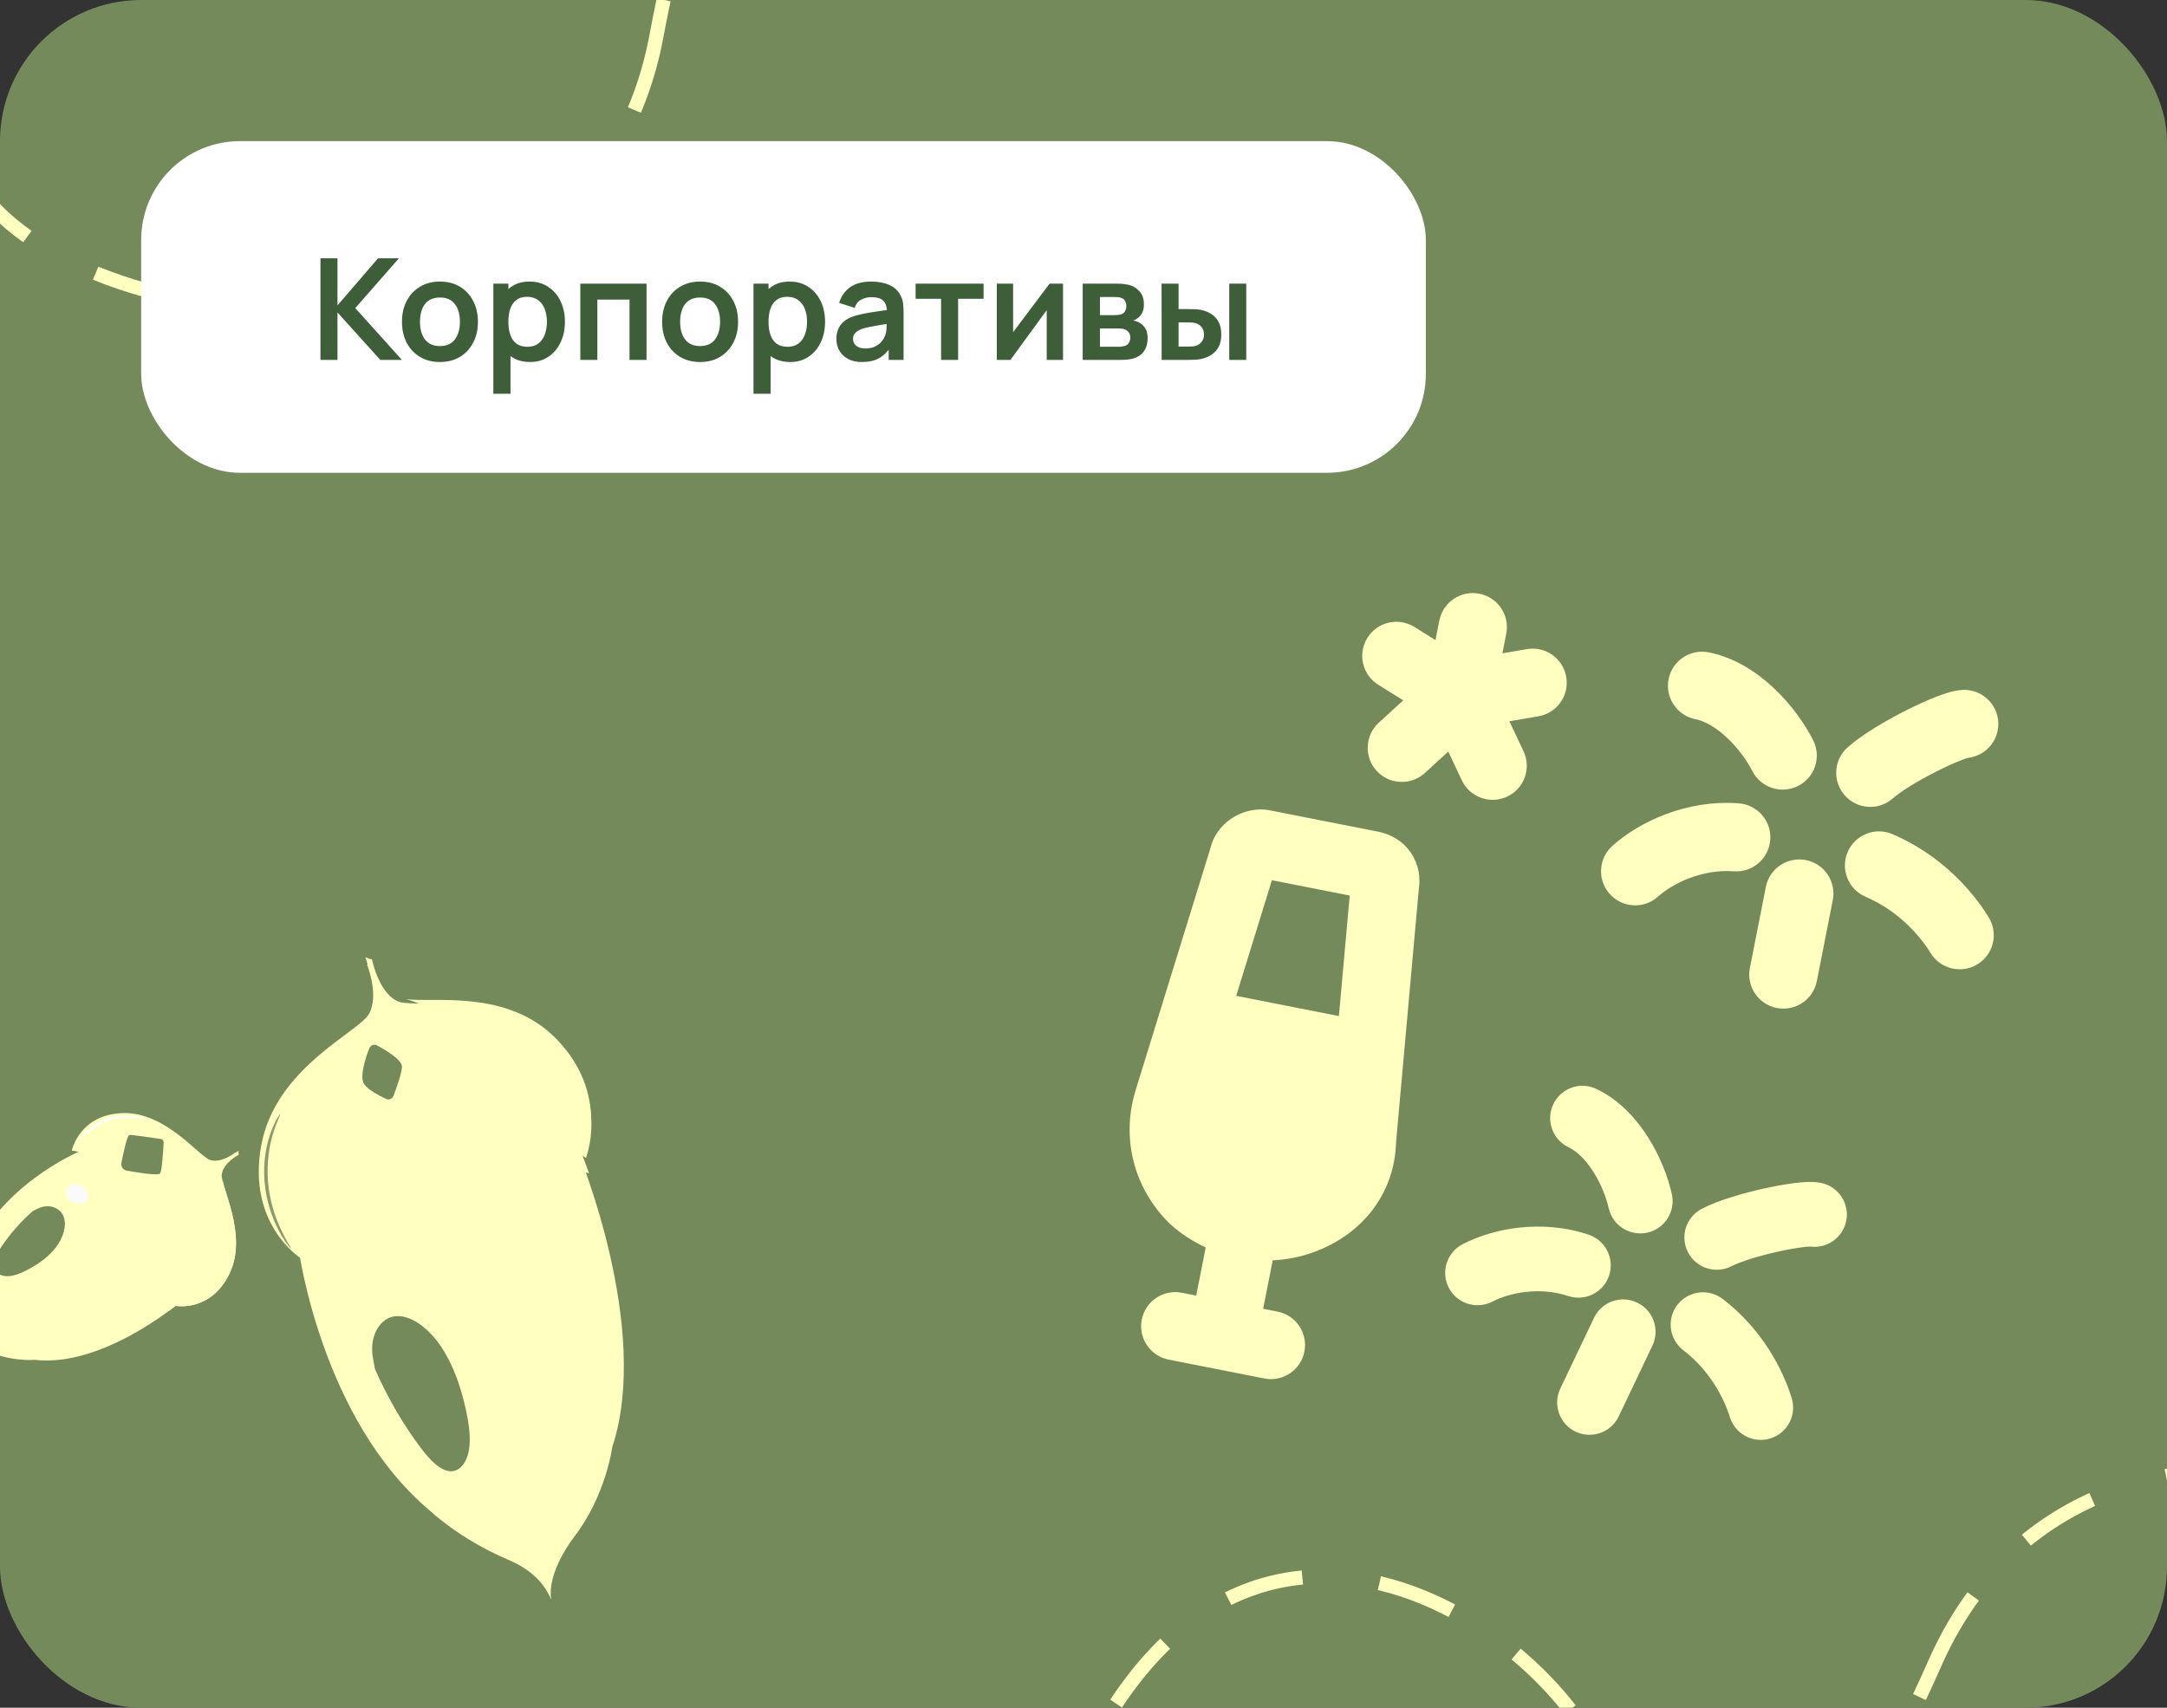 <svg width="307" height="242" viewBox="0 0 307 242" fill="none" xmlns="http://www.w3.org/2000/svg">
<rect x="0" y="0" width="307" height="242" fill="#333333" stroke="none"/>
<g clip-path="url(#clip0_1142_4513)">
<rect width="307" height="242" rx="20" fill="#748A5B"/>
<path d="M93.005 5.067C83.678 55.074 15.149 49.693 -2.273 27.844L-16.238 -163.408L201.806 -179.329L209.26 -77.247C216.419 20.8 153.571 2.54 136.4 -18.383C119.23 -39.306 102.332 -44.939 93.005 5.067Z" stroke="#FFFFC0" stroke-width="2" stroke-dasharray="11 11"/>
<rect x="20" y="20" width="182" height="47" rx="14" fill="white"/>
<path d="M45.4 51V36.6H47.81V43.28L53.56 36.6H56.52L50.33 43.66L56.94 51H53.88L47.81 44.28V51H45.4ZM62.318 51.3C61.238 51.3 60.295 51.057 59.488 50.57C58.682 50.083 58.055 49.413 57.608 48.56C57.168 47.7 56.948 46.713 56.948 45.6C56.948 44.467 57.175 43.473 57.628 42.62C58.082 41.767 58.712 41.1 59.518 40.62C60.325 40.14 61.258 39.9 62.318 39.9C63.405 39.9 64.352 40.143 65.158 40.63C65.965 41.117 66.592 41.79 67.038 42.65C67.485 43.503 67.708 44.487 67.708 45.6C67.708 46.72 67.482 47.71 67.028 48.57C66.582 49.423 65.955 50.093 65.148 50.58C64.342 51.06 63.398 51.3 62.318 51.3ZM62.318 49.04C63.278 49.04 63.992 48.72 64.458 48.08C64.925 47.44 65.158 46.613 65.158 45.6C65.158 44.553 64.922 43.72 64.448 43.1C63.975 42.473 63.265 42.16 62.318 42.16C61.672 42.16 61.138 42.307 60.718 42.6C60.305 42.887 59.998 43.29 59.798 43.81C59.598 44.323 59.498 44.92 59.498 45.6C59.498 46.647 59.735 47.483 60.208 48.11C60.688 48.73 61.392 49.04 62.318 49.04ZM75.102 51.3C74.048 51.3 73.165 51.05 72.452 50.55C71.738 50.05 71.202 49.37 70.842 48.51C70.482 47.643 70.302 46.673 70.302 45.6C70.302 44.513 70.482 43.54 70.842 42.68C71.202 41.82 71.728 41.143 72.422 40.65C73.122 40.15 73.985 39.9 75.012 39.9C76.032 39.9 76.915 40.15 77.662 40.65C78.415 41.143 78.998 41.82 79.412 42.68C79.825 43.533 80.032 44.507 80.032 45.6C80.032 46.68 79.828 47.65 79.422 48.51C79.015 49.37 78.442 50.05 77.702 50.55C76.962 51.05 76.095 51.3 75.102 51.3ZM69.892 55.8V40.2H72.022V47.78H72.322V55.8H69.892ZM74.732 49.14C75.358 49.14 75.875 48.983 76.282 48.67C76.688 48.357 76.988 47.933 77.182 47.4C77.382 46.86 77.482 46.26 77.482 45.6C77.482 44.947 77.382 44.353 77.182 43.82C76.982 43.28 76.672 42.853 76.252 42.54C75.832 42.22 75.298 42.06 74.652 42.06C74.038 42.06 73.538 42.21 73.152 42.51C72.765 42.803 72.478 43.217 72.292 43.75C72.112 44.277 72.022 44.893 72.022 45.6C72.022 46.3 72.112 46.917 72.292 47.45C72.478 47.983 72.768 48.4 73.162 48.7C73.562 48.993 74.085 49.14 74.732 49.14ZM82.216 51V40.2H91.596V51H89.186V42.46H84.626V51H82.216ZM99.174 51.3C98.094 51.3 97.151 51.057 96.344 50.57C95.537 50.083 94.911 49.413 94.464 48.56C94.024 47.7 93.804 46.713 93.804 45.6C93.804 44.467 94.031 43.473 94.484 42.62C94.937 41.767 95.567 41.1 96.374 40.62C97.181 40.14 98.114 39.9 99.174 39.9C100.261 39.9 101.207 40.143 102.014 40.63C102.821 41.117 103.447 41.79 103.894 42.65C104.341 43.503 104.564 44.487 104.564 45.6C104.564 46.72 104.337 47.71 103.884 48.57C103.437 49.423 102.811 50.093 102.004 50.58C101.197 51.06 100.254 51.3 99.174 51.3ZM99.174 49.04C100.134 49.04 100.847 48.72 101.314 48.08C101.781 47.44 102.014 46.613 102.014 45.6C102.014 44.553 101.777 43.72 101.304 43.1C100.831 42.473 100.121 42.16 99.174 42.16C98.527 42.16 97.994 42.307 97.574 42.6C97.161 42.887 96.854 43.29 96.654 43.81C96.454 44.323 96.354 44.92 96.354 45.6C96.354 46.647 96.591 47.483 97.064 48.11C97.544 48.73 98.247 49.04 99.174 49.04ZM111.957 51.3C110.904 51.3 110.021 51.05 109.307 50.55C108.594 50.05 108.057 49.37 107.697 48.51C107.337 47.643 107.157 46.673 107.157 45.6C107.157 44.513 107.337 43.54 107.697 42.68C108.057 41.82 108.584 41.143 109.277 40.65C109.977 40.15 110.841 39.9 111.867 39.9C112.887 39.9 113.771 40.15 114.517 40.65C115.271 41.143 115.854 41.82 116.267 42.68C116.681 43.533 116.887 44.507 116.887 45.6C116.887 46.68 116.684 47.65 116.277 48.51C115.871 49.37 115.297 50.05 114.557 50.55C113.817 51.05 112.951 51.3 111.957 51.3ZM106.747 55.8V40.2H108.877V47.78H109.177V55.8H106.747ZM111.587 49.14C112.214 49.14 112.731 48.983 113.137 48.67C113.544 48.357 113.844 47.933 114.037 47.4C114.237 46.86 114.337 46.26 114.337 45.6C114.337 44.947 114.237 44.353 114.037 43.82C113.837 43.28 113.527 42.853 113.107 42.54C112.687 42.22 112.154 42.06 111.507 42.06C110.894 42.06 110.394 42.21 110.007 42.51C109.621 42.803 109.334 43.217 109.147 43.75C108.967 44.277 108.877 44.893 108.877 45.6C108.877 46.3 108.967 46.917 109.147 47.45C109.334 47.983 109.624 48.4 110.017 48.7C110.417 48.993 110.941 49.14 111.587 49.14ZM122.111 51.3C121.331 51.3 120.671 51.153 120.131 50.86C119.591 50.56 119.181 50.163 118.901 49.67C118.628 49.177 118.491 48.633 118.491 48.04C118.491 47.52 118.578 47.053 118.751 46.64C118.925 46.22 119.191 45.86 119.551 45.56C119.911 45.253 120.378 45.003 120.951 44.81C121.385 44.67 121.891 44.543 122.471 44.43C123.058 44.317 123.691 44.213 124.371 44.12C125.058 44.02 125.775 43.913 126.521 43.8L125.661 44.29C125.668 43.543 125.501 42.993 125.161 42.64C124.821 42.287 124.248 42.11 123.441 42.11C122.955 42.11 122.485 42.223 122.031 42.45C121.578 42.677 121.261 43.067 121.081 43.62L118.881 42.93C119.148 42.017 119.655 41.283 120.401 40.73C121.155 40.177 122.168 39.9 123.441 39.9C124.401 39.9 125.245 40.057 125.971 40.37C126.705 40.683 127.248 41.197 127.601 41.91C127.795 42.29 127.911 42.68 127.951 43.08C127.991 43.473 128.011 43.903 128.011 44.37V51H125.901V48.66L126.251 49.04C125.765 49.82 125.195 50.393 124.541 50.76C123.895 51.12 123.085 51.3 122.111 51.3ZM122.591 49.38C123.138 49.38 123.605 49.283 123.991 49.09C124.378 48.897 124.685 48.66 124.911 48.38C125.145 48.1 125.301 47.837 125.381 47.59C125.508 47.283 125.578 46.933 125.591 46.54C125.611 46.14 125.621 45.817 125.621 45.57L126.361 45.79C125.635 45.903 125.011 46.003 124.491 46.09C123.971 46.177 123.525 46.26 123.151 46.34C122.778 46.413 122.448 46.497 122.161 46.59C121.881 46.69 121.645 46.807 121.451 46.94C121.258 47.073 121.108 47.227 121.001 47.4C120.901 47.573 120.851 47.777 120.851 48.01C120.851 48.277 120.918 48.513 121.051 48.72C121.185 48.92 121.378 49.08 121.631 49.2C121.891 49.32 122.211 49.38 122.591 49.38ZM133.325 51V42.34H129.715V40.2H139.345V42.34H135.735V51H133.325ZM150.6 40.2V51H148.29V43.95L143.15 51H141.22V40.2H143.53V47.07L148.69 40.2H150.6ZM153.388 51V40.2H158.298C158.651 40.2 158.981 40.22 159.288 40.26C159.594 40.3 159.858 40.35 160.078 40.41C160.598 40.563 161.058 40.863 161.458 41.31C161.858 41.75 162.058 42.36 162.058 43.14C162.058 43.6 161.984 43.98 161.838 44.28C161.691 44.573 161.498 44.82 161.258 45.02C161.144 45.113 161.028 45.193 160.908 45.26C160.788 45.327 160.668 45.38 160.548 45.42C160.808 45.46 161.054 45.537 161.288 45.65C161.654 45.83 161.961 46.097 162.208 46.45C162.461 46.803 162.588 47.3 162.588 47.94C162.588 48.667 162.411 49.28 162.058 49.78C161.711 50.273 161.201 50.617 160.528 50.81C160.281 50.877 159.998 50.927 159.678 50.96C159.358 50.987 159.031 51 158.698 51H153.388ZM155.828 49.14H158.528C158.668 49.14 158.821 49.127 158.988 49.1C159.154 49.073 159.304 49.037 159.438 48.99C159.678 48.903 159.851 48.75 159.958 48.53C160.071 48.31 160.128 48.08 160.128 47.84C160.128 47.513 160.044 47.253 159.878 47.06C159.718 46.86 159.524 46.727 159.298 46.66C159.164 46.607 159.018 46.577 158.858 46.57C158.704 46.557 158.578 46.55 158.478 46.55H155.828V49.14ZM155.828 44.66H157.828C158.034 44.66 158.234 44.65 158.428 44.63C158.628 44.603 158.794 44.56 158.928 44.5C159.148 44.413 159.308 44.267 159.408 44.06C159.514 43.853 159.568 43.623 159.568 43.37C159.568 43.103 159.508 42.863 159.388 42.65C159.274 42.43 159.091 42.283 158.838 42.21C158.671 42.143 158.468 42.107 158.228 42.1C157.994 42.093 157.844 42.09 157.778 42.09H155.828V44.66ZM164.57 51L164.56 40.2H166.97V43.8H168.18C168.48 43.8 168.816 43.807 169.19 43.82C169.57 43.833 169.886 43.863 170.14 43.91C170.746 44.043 171.263 44.257 171.69 44.55C172.123 44.843 172.453 45.227 172.68 45.7C172.906 46.173 173.02 46.743 173.02 47.41C173.02 48.363 172.773 49.127 172.28 49.7C171.786 50.267 171.096 50.653 170.21 50.86C169.95 50.92 169.626 50.96 169.24 50.98C168.853 50.993 168.51 51 168.21 51H164.57ZM166.97 49.11H168.42C168.566 49.11 168.73 49.103 168.91 49.09C169.09 49.077 169.26 49.047 169.42 49C169.72 48.92 169.986 48.74 170.22 48.46C170.453 48.173 170.57 47.823 170.57 47.41C170.57 46.977 170.453 46.62 170.22 46.34C169.986 46.06 169.7 45.877 169.36 45.79C169.2 45.75 169.036 45.723 168.87 45.71C168.71 45.697 168.56 45.69 168.42 45.69H166.97V49.11ZM174.15 51V40.2H176.56V51H174.15Z" fill="#3D5E38"/>
<g clip-path="url(#clip1_1142_4513)">
<path d="M21.391 172.353C21.391 172.353 16.902 164.872 11.197 163.198C11.197 163.198 -0.5 168.096 -4.341 178.65C-4.341 178.65 -5.669 181.638 -5.922 186.082C-6.013 187.673 -6.442 189.245 -7.647 190.294C-7.671 190.31 -7.69 190.336 -7.714 190.352C-6.267 189.679 -3.964 190.45 -2.531 191.158C1.278 193.045 4.908 192.698 4.908 192.698C14.491 193.842 25.304 184.688 25.304 184.688C25.899 180.083 22.782 174.551 21.387 172.343L21.391 172.353Z" fill="#FFFFC0"/>
<path d="M22.065 177.961C23.832 182.268 23.928 185.778 23.928 185.778L26.536 183.806L26.112 172.246L21.32 166.596L16.139 162.992L12.345 162.644L10.183 163.739C10.183 163.739 14.65 166.499 19.233 172.847C20.047 173.973 20.723 175.12 21.274 176.233C18.355 178.293 14.93 180.197 11.603 181.97C13.903 181.947 18.953 179.881 22.059 177.976L22.065 177.961Z" fill="#FFFFC0"/>
<path d="M31.419 166.461C31.606 164.763 33.8 163.655 33.8 163.655L33.804 163.605L33.851 163.573L33.8 163.552L33.795 163.059L33.356 163.353L33.304 163.331C33.304 163.331 31.408 164.889 29.776 164.375C28.15 163.864 23.449 157.511 17.346 157.733C11.243 157.954 10.166 163.043 10.166 163.043C15.374 163.618 20.84 172.394 20.84 172.394C22.071 174.225 26.142 180.794 24.813 185.047C24.813 185.047 29.828 186.008 32.494 180.51C35.159 175.013 31.227 168.148 31.415 166.451L31.419 166.461Z" fill="#FFFFC0"/>
<path d="M23.186 161.874C23.197 161.637 23.028 161.439 22.801 161.406C21.705 161.241 18.738 160.81 18.347 160.839C17.999 160.869 17.474 163.392 17.2 164.796C17.102 165.308 17.436 165.797 17.95 165.887C19.49 166.165 22.436 166.648 22.683 166.276C22.96 165.873 23.128 162.961 23.186 161.874Z" fill="#748A5B"/>
<path d="M22.763 168.29C22.768 168.171 22.689 168.07 22.567 168.054C22.021 167.977 20.535 167.756 20.34 167.771C20.169 167.787 19.903 169.047 19.77 169.751C19.717 170.005 19.893 170.249 20.15 170.294C20.919 170.437 22.391 170.67 22.517 170.489C22.652 170.285 22.739 168.831 22.766 168.282L22.763 168.29Z" fill="#FFFFC0"/>
<path d="M27.485 169.966C27.512 169.839 27.425 169.734 27.289 169.73C26.641 169.715 24.901 169.674 24.668 169.716C24.46 169.76 23.963 171.184 23.708 171.976C23.615 172.265 23.78 172.514 24.085 172.526C24.986 172.577 26.714 172.647 26.891 172.427C27.084 172.187 27.387 170.563 27.496 169.962L27.485 169.966Z" fill="#FFFFC0"/>
<path d="M27.607 165.442C27.644 165.164 27.464 164.91 27.192 164.859C26.386 164.701 24.867 164.561 24.486 165.051C24.157 165.476 24.015 166.537 23.958 167.16C23.935 167.426 24.121 167.666 24.385 167.714C25.023 167.82 26.161 167.985 26.666 167.908C27.2 167.825 27.492 166.248 27.597 165.447L27.607 165.442Z" fill="#FFFFC0"/>
<path d="M31.534 167.232C31.62 168.852 31.553 173.157 28.55 174.683C25.335 176.329 23.129 175.554 22.577 175.302C24.085 178.099 25.749 182.089 24.823 185.043C24.823 185.043 29.839 186.003 32.504 180.506C34.909 175.54 31.994 169.599 31.537 167.224L31.534 167.232Z" fill="#FFFFC0"/>
<path d="M7.93 176.744C8.958 175.391 9.498 173.674 9.012 172.398C8.527 171.123 6.869 170.504 5.367 171.267L4.66 171.606C2.923 173.134 1.385 174.89 0.129 176.778C-0.497 177.719 -1.076 178.817 -0.82 179.705C-0.596 180.504 0.27 180.893 1.185 180.845C2.1 180.798 3.049 180.395 3.943 179.917C5.438 179.125 6.902 178.097 7.933 176.736L7.93 176.744Z" fill="#748A5B"/>
<g opacity="0.84">
<path d="M20.55 158.615C20.526 158.674 19.961 158.52 19.029 158.44C18.097 158.359 16.788 158.4 15.435 158.845C14.084 159.282 12.996 160.025 12.291 160.632C11.583 161.246 11.221 161.709 11.168 161.671C11.127 161.645 11.415 161.109 12.096 160.414C12.766 159.724 13.884 158.907 15.308 158.44C16.731 157.972 18.115 157.979 19.067 158.136C20.026 158.297 20.575 158.556 20.556 158.6L20.55 158.615Z" fill="white"/>
</g>
<path d="M12.235 168.654C11.904 168.2 11.378 167.949 10.825 167.826L10.855 167.839C10.788 167.811 10.719 167.792 10.651 167.789C10.614 167.774 10.578 167.777 10.538 167.769L10.643 167.786C10.313 167.772 9.976 167.987 9.718 168.217C9.403 168.501 9.273 168.965 9.39 169.375C9.554 169.941 10.119 170.285 10.683 170.464C11.133 170.606 11.66 170.666 12.051 170.405C12.596 170.042 12.628 169.185 12.245 168.649L12.235 168.654Z" fill="#FAFAFA"/>
</g>
<path d="M60.838 163.668C60.838 163.668 47.205 167.63 42.317 177.072C42.317 177.072 45.532 201.094 60.802 213.983C60.802 213.983 65.037 218.075 71.99 221.026C74.485 222.085 76.807 223.746 78.021 226.524C78.042 226.581 78.063 226.628 78.093 226.687C77.591 223.681 79.716 219.924 81.392 217.716C85.876 211.842 86.745 205.045 86.745 205.045C92.293 188.265 81.976 163.467 81.976 163.467C74.897 159.804 64.89 162.366 60.838 163.668Z" fill="#FFFFC0"/>
<path d="M70.453 165.298C77.904 164.512 83.454 166.28 83.454 166.28L81.358 160.528L63.033 154.898L52.309 160.351L44.645 167.632L42.63 174.239L43.524 178.716C43.524 178.716 49.586 172.234 61.321 167.537C63.407 166.702 65.461 166.13 67.43 165.745C69.543 172.112 71.207 179.29 72.713 186.214C73.565 182.088 72.266 171.908 70.463 165.29L70.453 165.298Z" fill="#FFFFC0"/>
<path d="M56.217 141.834C53.612 140.557 52.712 135.991 52.712 135.991L52.632 135.973L52.602 135.852L52.547 135.933L51.771 135.664L52.065 136.628L52.01 136.709C52.01 136.709 53.732 141.001 52.293 143.65C50.855 146.298 39.007 151.237 36.996 162.386C34.986 173.524 42.599 178.292 42.599 178.292C45.524 169.228 61.495 164.23 61.495 164.23L61.497 164.21C64.866 163.02 76.811 159.324 83.001 164.093C83.001 164.093 86.468 155.579 78.823 147.716C71.177 139.852 58.828 143.134 56.225 141.846L56.217 141.834Z" fill="#FFFFC0"/>
<path d="M45.967 154.61C45.603 154.454 45.215 154.65 45.068 155.047C44.379 156.938 42.538 162.095 42.435 162.817C42.349 163.459 46.14 165.839 48.258 167.105C49.033 167.564 49.938 167.233 50.279 166.355C51.319 163.725 53.225 158.635 52.738 157.979C52.203 157.26 47.651 155.317 45.949 154.606L45.967 154.61Z" fill="#FFFFC0"/>
<path d="M55.766 158.654C55.584 158.581 55.39 158.674 55.322 158.868C54.981 159.82 54.057 162.392 54.005 162.758C53.966 163.085 55.857 164.269 56.921 164.898C57.304 165.131 57.761 164.962 57.932 164.518C58.453 163.198 59.409 160.664 59.165 160.336C58.899 159.971 56.626 159.006 55.775 158.656L55.766 158.654Z" fill="#FFFFC0"/>
<path d="M60.322 150.663C60.125 150.545 59.929 150.648 59.874 150.889C59.599 152.05 58.848 155.213 58.821 155.671C58.8 156.078 60.89 157.774 62.054 158.691C62.481 159.03 62.932 158.858 63.078 158.321C63.507 156.71 64.298 153.598 64.011 153.153C63.702 152.672 61.239 151.197 60.322 150.663Z" fill="#FFFFC0"/>
<path d="M53.406 148.143C52.985 147.921 52.508 148.097 52.315 148.569C51.749 149.955 50.939 152.633 51.564 153.595C52.113 154.434 53.746 155.287 54.708 155.726C55.124 155.914 55.586 155.714 55.758 155.259C56.181 154.155 56.88 152.189 56.948 151.226C57.023 150.202 54.634 148.799 53.406 148.143Z" fill="#748A5B"/>
<path d="M57.541 141.596C60.125 142.333 66.85 144.831 68.105 151.043C69.443 157.698 67.381 161.218 66.791 162.079C71.766 160.933 78.673 160.15 82.957 163.443C82.957 163.443 86.408 155 78.798 147.201C71.919 140.157 61.471 142.098 57.559 141.6L57.541 141.596Z" fill="#FFFFC0"/>
<path d="M62.549 190.912C60.799 188.277 58.281 186.34 56.07 186.513C53.86 186.686 52.23 189.345 52.85 192.513L53.114 193.982C54.865 197.995 57.056 201.771 59.562 205.114C60.807 206.773 62.334 208.443 63.843 208.49C65.189 208.532 66.153 207.173 66.435 205.491C66.716 203.81 66.447 201.846 66.041 199.956C65.366 196.796 64.298 193.558 62.548 190.922L62.549 190.912Z" fill="#748A5B"/>
<g opacity="0.84">
<path d="M39.696 157.876C39.769 157.925 39.244 158.862 38.725 160.521C38.198 162.168 37.747 164.618 37.962 167.386C38.176 170.153 39.022 172.603 39.819 174.267C40.606 175.94 41.281 176.875 41.217 176.923C41.196 176.939 40.995 176.732 40.69 176.32C40.376 175.906 39.96 175.267 39.518 174.429C38.632 172.776 37.697 170.251 37.474 167.387C37.241 164.519 37.778 162.005 38.402 160.36C38.71 159.531 39.026 158.895 39.267 158.485C39.509 158.065 39.669 157.859 39.695 157.887L39.696 157.876Z" fill="#748A5B"/>
</g>
<path d="M274.088 235.756C294.604 189.207 360.086 210.117 372.05 235.372L341.906 424.75L126 390.383L142.089 289.302C157.543 192.216 214.55 224.365 226.48 248.66C238.41 272.956 253.572 282.304 274.088 235.756Z" stroke="#FFFFC0" stroke-width="2" stroke-dasharray="11 11"/>
<g clip-path="url(#clip2_1142_4513)">
<path fill-rule="evenodd" clip-rule="evenodd" d="M278.812 107.391C281.337 107.11 283.234 104.905 283.098 102.337C282.956 99.673 280.681 97.628 278.015 97.769C277.179 97.813 276.39 98.029 275.896 98.179C275.314 98.355 274.692 98.582 274.072 98.829C272.825 99.326 271.387 99.986 269.943 100.717C267.171 102.12 263.847 104.052 261.762 105.898C259.764 107.667 259.58 110.719 261.351 112.716C263.121 114.713 266.176 114.898 268.173 113.129C269.292 112.139 271.696 110.659 274.313 109.334C275.564 108.701 276.735 108.168 277.656 107.801C278.119 107.617 278.47 107.494 278.705 107.422C278.749 107.409 278.784 107.399 278.812 107.391ZM242.065 92.443C239.446 91.927 236.905 93.63 236.389 96.247C235.874 98.864 237.579 101.403 240.198 101.919C241.527 102.181 243.099 103.063 244.687 104.561C246.248 106.032 247.507 107.803 248.249 109.259C249.461 111.636 252.371 112.581 254.749 111.371C257.128 110.161 258.073 107.253 256.861 104.876C255.632 102.465 253.713 99.792 251.32 97.537C248.956 95.307 245.801 93.179 242.065 92.443ZM245.612 123.47C248.274 123.671 250.593 121.677 250.793 119.017C250.993 116.358 248.997 114.039 246.335 113.838C238.871 113.276 232.173 116.506 228.422 119.875C226.437 121.657 226.274 124.711 228.059 126.695C229.843 128.679 232.899 128.843 234.884 127.06C237.015 125.146 241.202 123.138 245.612 123.47ZM268.102 118.201C265.648 117.151 262.807 118.288 261.758 120.74C260.708 123.192 261.847 126.031 264.301 127.081C268.945 129.067 272.011 132.604 273.5 135.042C274.891 137.319 277.865 138.039 280.143 136.65C282.422 135.261 283.141 132.289 281.751 130.012C279.515 126.352 275.062 121.178 268.102 118.201ZM255.844 121.881C258.464 122.397 260.169 124.937 259.653 127.554L257.39 139.038C256.874 141.655 254.333 143.358 251.714 142.842C249.095 142.325 247.39 139.786 247.906 137.169L250.169 125.685C250.684 123.068 253.225 121.365 255.844 121.881ZM213.394 89.807C213.91 87.19 212.205 84.65 209.586 84.134C206.967 83.618 204.426 85.321 203.91 87.938L203.364 90.709L200.382 88.846C198.118 87.432 195.136 88.12 193.722 90.381C192.308 92.643 192.996 95.623 195.26 97.037L198.797 99.245L195.331 102.415C193.363 104.215 193.228 107.27 195.031 109.238C196.833 111.206 199.89 111.341 201.859 109.541L205.177 106.506L207.096 110.573C208.234 112.986 211.114 114.02 213.529 112.883C215.943 111.746 216.977 108.869 215.839 106.456L213.835 102.209L217.945 101.507C220.576 101.058 222.344 98.562 221.893 95.933C221.443 93.304 218.945 91.537 216.314 91.986L212.848 92.578L213.394 89.807ZM175.133 141.119L180.193 124.734L191.215 126.906L189.681 143.985L175.133 141.119ZM164.314 143.393L171.481 120.186C172.02 117.983 173.503 116.523 174.882 115.726C176.222 114.952 178.035 114.464 179.878 114.827L195.266 117.859C197.043 118.21 198.772 119.187 199.91 120.882C200.982 122.48 201.265 124.32 201.001 126.013L198.83 150.183L198.829 150.195L197.786 161.8C197.598 169.236 192.895 175.001 186.055 177.462C184.191 178.134 182.251 178.509 180.304 178.602L178.952 185.465L180.987 185.866C183.606 186.382 185.311 188.922 184.796 191.539C184.28 194.156 181.739 195.858 179.12 195.342L165.564 192.671C162.946 192.155 161.24 189.615 161.756 186.998C162.272 184.381 164.813 182.678 167.432 183.195L169.467 183.596L170.813 176.768C168.996 175.936 167.295 174.831 165.787 173.468C165.73 173.417 165.675 173.364 165.62 173.31C160.754 168.475 158.818 161.533 160.807 154.752L160.826 154.686L164.31 143.404L164.314 143.393ZM226.164 154.31C223.878 153.223 221.143 154.193 220.056 156.477C218.969 158.761 219.94 161.494 222.227 162.581C223.387 163.133 224.625 164.311 225.733 166.059C226.822 167.776 227.565 169.698 227.905 171.209C228.462 173.677 230.915 175.227 233.385 174.672C235.855 174.116 237.405 171.666 236.848 169.198C236.284 166.695 235.146 163.79 233.476 161.157C231.825 158.555 229.425 155.861 226.164 154.31ZM227.957 180.772C227.15 183.17 224.55 184.458 222.151 183.651C218.176 182.314 213.858 183.179 211.451 184.439C209.208 185.613 206.438 184.747 205.263 182.507C204.088 180.266 204.953 177.498 207.195 176.324C211.432 174.107 218.346 172.706 225.074 174.97C227.473 175.777 228.764 178.375 227.957 180.772ZM261.556 173.005C261.079 175.397 258.819 176.979 256.433 176.647C256.405 176.647 256.37 176.648 256.327 176.65C256.093 176.661 255.742 176.692 255.274 176.753C254.341 176.874 253.14 177.09 251.842 177.379C249.126 177.983 246.57 178.781 245.31 179.429C243.06 180.587 240.295 179.702 239.137 177.453C237.977 175.204 238.862 172.442 241.112 171.285C243.462 170.076 246.97 169.078 249.846 168.438C251.344 168.104 252.821 167.835 254.083 167.67C254.711 167.587 255.336 167.525 255.911 167.499C256.401 167.477 257.176 167.462 257.955 167.618C260.438 168.113 262.05 170.525 261.556 173.005ZM237.629 184.922C239.169 182.915 242.046 182.534 244.055 184.073C249.754 188.438 252.634 194.235 253.831 198.121C254.575 200.539 253.217 203.102 250.797 203.845C248.378 204.588 245.813 203.23 245.069 200.812C244.271 198.223 242.283 194.255 238.48 191.343C236.471 189.804 236.09 186.929 237.629 184.922ZM234.098 190.69C235.185 188.406 234.214 185.673 231.928 184.586C229.641 183.499 226.907 184.469 225.82 186.753L221.048 196.776C219.961 199.06 220.932 201.793 223.219 202.88C225.504 203.967 228.239 202.997 229.327 200.713L234.098 190.69Z" fill="#FFFFC0"/>
</g>
</g>
<defs>
<clipPath id="clip0_1142_4513">
<rect width="307" height="242" rx="20" fill="white"/>
</clipPath>
<clipPath id="clip1_1142_4513">
<rect width="34.831" height="41" fill="white" transform="translate(6.594 151.915) rotate(22.277)"/>
</clipPath>
<clipPath id="clip2_1142_4513">
<rect width="116" height="115.907" fill="white" transform="translate(175.725 77) rotate(11.148)"/>
</clipPath>
</defs>
</svg>
